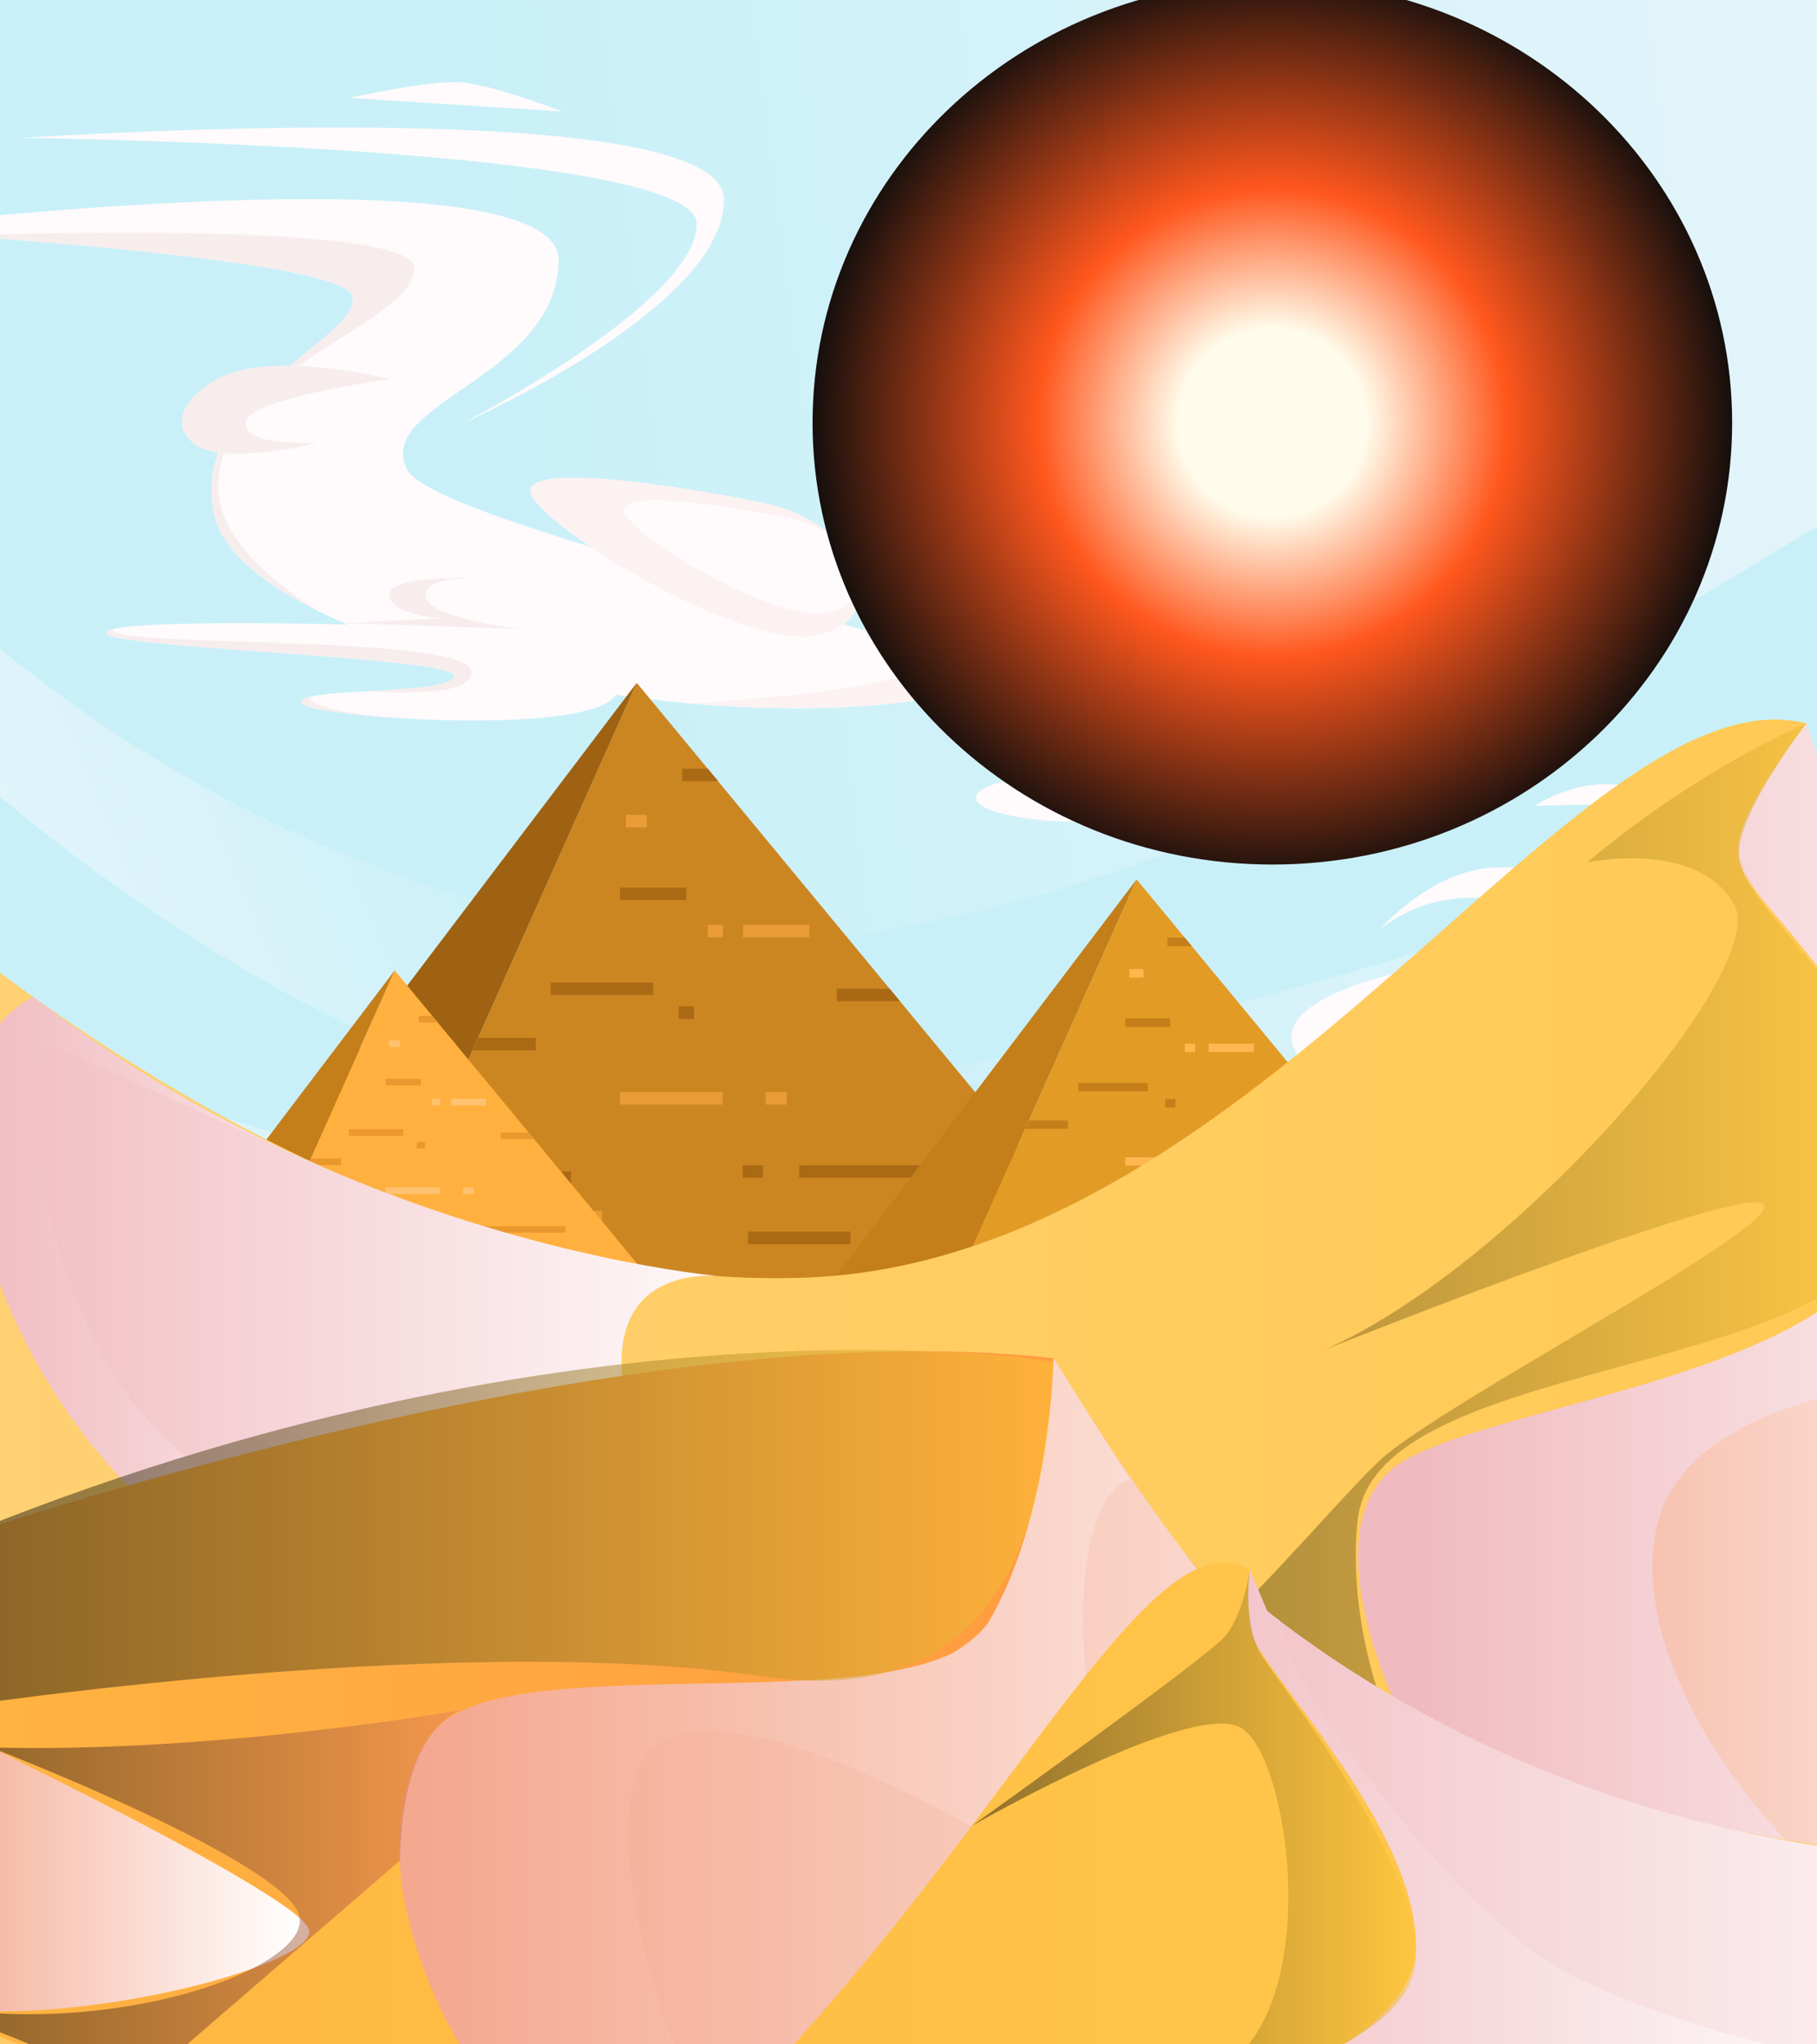 <svg version="1.2" xmlns="http://www.w3.org/2000/svg" viewBox="0 0 1394 1568" width="1394" height="1568"><rect x="0" y="0" width="1394" height="1568" fill="#333333" stroke="none"/><defs><linearGradient id="P" gradientUnits="userSpaceOnUse"/><linearGradient id="g1" x1="2453.6" y1="961.8" x2="507.1" y2="1211.9" href="#P"><stop stop-color="#faf9fc"/><stop offset="1" stop-color="#c9f0f8"/></linearGradient><linearGradient id="g2" x1="-524.4" y1="481.9" x2="231.3" y2="165.4" href="#P"><stop stop-color="#faf9fc"/><stop offset="1" stop-color="#c9f0f8"/></linearGradient><linearGradient id="g3" x1="-67.1" y1="548.2" x2="1678.1" y2="548.2" href="#P"><stop offset="0" stop-color="#ffd174"/><stop offset="1" stop-color="#ffc84e"/></linearGradient><linearGradient id="g4" x1="1091.1" y1="550.9" x2="1678.1" y2="550.9" href="#P"><stop stop-color="#f4a88f"/><stop offset="1" stop-color="#fff"/></linearGradient><linearGradient id="g5" x1="1091.1" y1="551.1" x2="1678.1" y2="551.1" href="#P"><stop stop-color="#f0bbc0"/><stop offset="1" stop-color="#fff"/></linearGradient><linearGradient id="g6" x1="664.8" y1="551" x2="1446.3" y2="551" href="#P"><stop stop-color="#0c0c0c"/><stop offset="1" stop-color="#ffc735"/></linearGradient><linearGradient id="g7" x1="-24.2" y1="761" x2="614.3" y2="761" href="#P"><stop stop-color="#f0bbc0"/><stop offset="1" stop-color="#fff"/></linearGradient><linearGradient id="g8" x1="-24.2" y1="760.8" x2="302.3" y2="760.8" href="#P"><stop stop-color="#f0bbc0"/><stop offset="1" stop-color="#fff"/></linearGradient><linearGradient id="g9" x1="-67.1" y1="1032.8" x2="1678.1" y2="1032.8" href="#P"><stop stop-color="#ffb540"/><stop offset="1" stop-color="#ff8343"/></linearGradient><linearGradient id="g10" x1="339.9" y1="1037.9" x2="1438.1" y2="1037.9" href="#P"><stop stop-color="#f4a88f"/><stop offset="1" stop-color="#fff"/></linearGradient><linearGradient id="g11" x1="329.7" y1="1037.9" x2="1226.1" y2="1037.9" href="#P"><stop stop-color="#f4a88f"/><stop offset="1" stop-color="#fff"/></linearGradient><linearGradient id="g12" x1="-67.1" y1="1032.2" x2="808.3" y2="1032.2" href="#P"><stop stop-color="#0c0c0c"/><stop offset="1" stop-color="#ffc735"/></linearGradient><linearGradient id="g13" x1="-67.1" y1="1307.7" x2="227.7" y2="1307.7" href="#P"><stop stop-color="#f4a88f"/><stop offset="1" stop-color="#fff"/></linearGradient><linearGradient id="g14" x1="-67.1" y1="1307.4" x2="395.7" y2="1307.4" href="#P"><stop stop-color="#0c0c0c"/><stop offset="1" stop-color="#ff915f"/></linearGradient><linearGradient id="g15" x1="-67.1" y1="1195.1" x2="1678.1" y2="1195.1" href="#P"><stop stop-color="#ffb540"/><stop offset="1" stop-color="#ffcf4f"/></linearGradient><linearGradient id="g16" x1="862.3" y1="1200.2" x2="1603.9" y2="1200.2" href="#P"><stop stop-color="#f0bbc0"/><stop offset="1" stop-color="#fff"/></linearGradient><linearGradient id="g17" x1="861.5" y1="1200.2" x2="1452" y2="1200.2" href="#P"><stop stop-color="#f0bbc0"/><stop offset="1" stop-color="#fff"/></linearGradient><linearGradient id="g18" x1="708.4" y1="1200.2" x2="1086.1" y2="1200.2" href="#P"><stop stop-color="#0c0c0c"/><stop offset="1" stop-color="#ffc735"/></linearGradient><radialGradient id="g19" cx="976.2" cy="324.3" r="359.5" href="#P"><stop offset=".2" stop-color="#fffceb"/><stop offset=".5" stop-color="#ff571d"/><stop offset="1" stop-color="#0c0c0c"/></radialGradient></defs><style>.a{fill:url(#g1)}.b{mix-blend-mode:color-dodge;fill:url(#g2)}.c{fill:#fffafb}.d{fill:#f7eded}.e{fill:#fcf2f2}.f{fill:#cc8621}.g{fill:#9e6212}.h{fill:#aa6913}.i{fill:#c47f1a}.j{fill:#ea9c36}.k{fill:#e29b25}.l{fill:#ffb850}.m{fill:#ffb03e}.n{fill:#ea982d}.o{fill:#ffc271}.p{fill:url(#g3)}.q{mix-blend-mode:multiply;fill:url(#g4)}.r{mix-blend-mode:multiply;fill:url(#g5)}.s{opacity:.5;mix-blend-mode:screen;fill:url(#g6)}.t{mix-blend-mode:multiply;fill:url(#g7)}.u{opacity:.5;mix-blend-mode:multiply;fill:url(#g8)}.v{fill:url(#g9)}.w{mix-blend-mode:multiply;fill:url(#g10)}.x{mix-blend-mode:multiply;fill:url(#g11)}.y{opacity:.5;mix-blend-mode:screen;fill:url(#g12)}.z{opacity:.5;mix-blend-mode:soft-light;fill:#ffe095}.A{mix-blend-mode:multiply;fill:url(#g13)}.B{opacity:.5;mix-blend-mode:screen;fill:url(#g14)}.C{fill:url(#g15)}.D{mix-blend-mode:multiply;fill:url(#g16)}.E{mix-blend-mode:multiply;fill:url(#g17)}.F{opacity:.5;mix-blend-mode:screen;fill:url(#g18)}.G{mix-blend-mode:screen;fill:url(#g19)}</style><path class="a" d="m1674.3-66.9v1124.8h-1834.2v-1124.8z"/><path class="b" d="m1673.5 1060.6l-1833 20.1-0.2-327.9c142.5 47.2 464.3 151.3 571.8 164.9 177.8 22.4 504.9 24.7 503.4 0-1.5-24.7-159.5 17.2-496.5-74.2-282.3-76.5-511.8-310.8-578.8-384.8l-0.1-125.1c0 0 225.1 324.2 658.9 384.9 433.7 60.6 1174.4-504.1 1174.4-504.1l-0.2 280q-405.9 203.7-817.8 298.2-91.9 21.1-184.1 36.7 95.9 4.8 191.8 3 405.4-7.6 810.2-133.5z"/><path class="c" d="m911.5 611.9c0 10.3-36.5 18.6-81.4 18.6-45 0-81.4-8.3-81.4-18.6 0-10.2 36.4-18.5 81.4-18.5 44.9 0 81.4 8.3 81.4 18.5z"/><path class="c" d="m1498.9 794c-21.2 24.4-638.5 20.9-255.6 30 172.1 4.2-256.4 56.2-252.3-30 1.7-36 113.7-65.4 254-65.4 140.2 0 269.3 47.6 253.9 65.4z"/><path class="c" d="m1266.8 730.4c-416.2 33.7 48.7-23.2-127.6-41.2-48.9-4.9-81.1 24.3-81.1 24.3 0 0 39.7-46.2 88.6-48 106.5-4 133.1 63.9 120.1 64.9z"/><path class="c" d="m1177.7 618.1c0 0 24-16.5 53.7-16.5 29.8 0 62.1 7.5 62.1 16.5 0 8.9-33.3-0.8-63-0.8-29.8 0-42.2 0.8-52.8 0.8-4.4 0 0 0 0 0z"/><path class="c" d="m693.7 538.5c-49.6 6.3-107.1 6.2-165.4 1-103.8-9.4-210.4-35-281.4-69.4q0 0-0.1 0c-44.5-21.6-74.9-46.6-81.8-73.2-24.2-92.8 118.4-140 104.8-170.7-9.7-21.9-197.1-38.1-303.6-45.6-42.6-3-72.2-4.6-72.2-4.6 0 0 536-65.9 534.6 24-1.5 89.8-140.8 108.6-116.6 159.5 12.6 26.6 169.2 67.6 288.2 104.1 108.5 33.4 185.7 63.1 93.5 74.9z"/><path class="d" d="m167.5 376c1.2 49.7 77 92.7 79.3 94.1-44.5-21.6-74.9-46.6-81.8-73.2-24.2-92.8 118.4-140 104.8-170.7-9.7-21.9-197.1-38.1-303.6-45.6 132-3.8 352.2-5.6 351.7 25.4-0.8 44.1-152.6 75.8-150.4 170z"/><path class="e" d="m693.7 538.5c-49.6 6.3-107.1 6.2-165.4 1 2.6-0.1 196-10 179.3-36-16.9-26.2-139-33.2-139-33.2l31.6-6.7c108.5 33.4 185.7 63.1 93.5 74.9z"/><path class="e" d="m586.7 386c74.1 15.7 100.5 87.1 41.8 101.1-58.8 14-227.8-91-221.5-112 6.3-21 133.8 1.2 179.7 10.9z"/><path class="c" d="m606.4 397.8c52.8 11.2 71.6 62 29.8 72-41.9 9.9-162.1-64.8-157.6-79.7 4.5-15 95.2 0.8 127.8 7.7z"/><path class="c" d="m17.6 105.8c0 0 537.5-36.7 537.8 47.2 0.4 83.9-200.1 171.5-200.1 171.5 0 0 179.6-92.9 179.2-152.8-0.3-59.9-516.9-65.9-516.9-65.9z"/><path class="c" d="m353 63.1c24.3 1.5 78.5 22.5 78.5 22.5l-163.5-10.5c0 0 60.9-13.5 85-12z"/><path class="d" d="m188.4 324.5c0 18.7 54.7 15 54.7 15 0 0-31.6 9.7-69.7 8.2-38.1-1.5-48.8-33.7-7-56.9 41.8-23.2 132.4 0 132.4 0 0 0-110.4 15-110.4 33.7z"/><path class="c" d="m473.7 529c-1.8 22.8-87.9 26.1-157.1 22.5q-0.1 0-1.1 0-0.2-0.1-0.5-0.1-0.6 0-1.4-0.1c-45.3-2.4-82.6-7.9-82.6-12.6 0-1.8 2.6-3.2 7.1-4.3 8.6-2 24-3.1 40.5-4 32.6-1.9 69.9-3.5 69.7-11.9-0.4-15-266.6-21-266.6-33 0-1.1 1.8-2 5-2.9 31.2-8 199.3-3.1 199.3-3.1 0 0 190.6 11.3 187.7 49.5z"/><path class="d" d="m313.6 551.3c-45.3-2.4-82.6-7.9-82.6-12.6 0-1.8 2.6-3.2 7.1-4.3-0.5 11.7 61.1 16.1 75.5 16.9z"/><path class="d" d="m315 551.4q0.2 0 0.5 0.1-0.2-0.1-0.5-0.1z"/><path class="d" d="m361.8 515.5c-0.2 18-47.2 15.9-83.2 14.9 32.6-1.9 69.9-3.5 69.7-11.9-0.4-15-266.6-21-266.6-33 0-1.1 1.8-2 5-2.9q-0.2 0.4-0.2 0.7c-0.3 13.6 275.7 3 275.3 32.2z"/><path class="d" d="m338.8 474.3c0 0-39.3-2.3-40-18-0.7-15.7 67.8-12.7 67.8-12.7 0 0-42.1-2.3-39.9 14.2 2.2 16.5 72.5 24.7 72.5 24.7l-134.9-4.5z"/><path class="f" d="m278.6 993.2l209.9-469.4 388.1 469.4z"/><path class="g" d="m132.6 993.2l355.9-469.4-209.9 469.4z"/><path class="h" d="m526.5 690.4h-50.9v-9.5h50.9z"/><path class="i" d="m823 959.1h-50.9v-9.5h50.9z"/><path class="i" d="m362.2 973.5h-50.9v-9.6h50.9z"/><path class="h" d="m550.9 599.2h-27.5v-9.5h19.6z"/><path class="h" d="m501.1 763.3h-78.6v-9.6h78.6z"/><path class="h" d="m652.5 954.4h-78.6v-9.6h78.6z"/><path class="h" d="m736 903.5h-122.8v-9.6h122.8z"/><path class="h" d="m585.4 903.5h-15.6v-9.6h15.6z"/><path class="h" d="m438.1 908.2h-15.6v-9.5h15.6z"/><path class="j" d="m554.3 847.3h-78.7v-9.5h78.7z"/><path class="j" d="m461.8 938.5h-113v-9.6h113z"/><path class="j" d="m603.5 847.3h-16.1v-9.5h16.1z"/><path class="j" d="m496.3 634.7h-16.1v-9.6h16.1z"/><path class="h" d="m690.5 768.1h-48.5v-9.6h40.6z"/><path class="h" d="m362.5 805.7l4.2-9.5h44.3v9.5z"/><path class="j" d="m620.9 719h-50.9v-9.5h50.9z"/><path class="j" d="m554.6 719h-11.6v-9.5h11.6z"/><path class="h" d="m532.4 781.6h-11.7v-9.6h11.7z"/><path class="k" d="m729.5 993.2l142.5-318.6 263.4 318.6z"/><path class="i" d="m630.5 993.2l241.5-318.6-142.5 318.6z"/><path class="i" d="m897.8 787.7h-34.5v-6.5h34.5z"/><path class="i" d="m1099.1 970.1h-34.6v-6.5h34.6z"/><path class="i" d="m786.3 979.8h-34.6v-6.5h34.6z"/><path class="i" d="m914.3 725.8h-18.6v-6.5h13.3z"/><path class="i" d="m880.6 837.1h-53.4v-6.4h53.4z"/><path class="i" d="m983.3 966.8h-53.4v-6.4h53.4z"/><path class="i" d="m1040 932.3h-83.4v-6.5h83.4z"/><path class="i" d="m937.8 932.3h-10.6v-6.5h10.6z"/><path class="i" d="m837.8 935.5h-10.6v-6.4h10.6z"/><path class="l" d="m916.6 894.2h-53.3v-6.5h53.3z"/><path class="l" d="m853.9 956h-76.7v-6.4h76.7z"/><path class="l" d="m950.1 894.2h-10.9v-6.5h10.9z"/><path class="l" d="m877.3 749.9h-10.9v-6.5h10.9z"/><path class="i" d="m1009.1 840.4h-32.9v-6.5h27.5z"/><path class="i" d="m786.5 865.9l2.9-6.4h30v6.4z"/><path class="l" d="m961.9 807.1h-34.6v-6.5h34.6z"/><path class="l" d="m916.9 807.1h-7.9v-6.5h7.9z"/><path class="i" d="m901.8 849.6h-7.9v-6.5h7.9z"/><path class="m" d="m191.5 993.2l111.3-248.8 205.7 248.8z"/><path class="i" d="m114.1 993.2l188.7-248.8-111.3 248.8z"/><path class="n" d="m322.9 832.7h-27v-5.1h27z"/><path class="n" d="m480.1 975.1h-27v-5h27z"/><path class="n" d="m235.8 982.7h-27v-5h27z"/><path class="n" d="m335.8 784.3h-14.6v-5h10.4z"/><path class="n" d="m309.4 871.3h-41.7v-5h41.7z"/><path class="n" d="m389.7 972.6h-41.7v-5h41.7z"/><path class="n" d="m433.9 945.6h-65.1v-5h65.1z"/><path class="n" d="m354.1 945.6h-8.2v-5h8.2z"/><path class="n" d="m276 948.2h-8.3v-5.1h8.3z"/><path class="o" d="m337.6 915.9h-41.7v-5.1h41.7z"/><path class="o" d="m288.6 964.2h-59.9v-5.1h59.9z"/><path class="o" d="m363.7 915.9h-8.5v-5.1h8.5z"/><path class="o" d="m306.9 803.1h-8.5v-5h8.5z"/><path class="n" d="m409.8 873.8h-25.7v-5h21.5z"/><path class="n" d="m235.9 893.8l2.3-5.1h23.4v5.1z"/><path class="o" d="m372.9 847.9h-26.9v-5.1h26.9z"/><path class="o" d="m337.8 847.9h-6.2v-5.1h6.2z"/><path class="n" d="m326 881h-6.2v-5h6.2z"/><path class="p" d="m-67.1 692.1c0 0 334.9 302.5 687.2 287.9 352.3-14.7 592.7-468.4 765.8-425.1l15.7 48.7c0 0 136.9 114.5 276.5 123.6v1022.9h-1745.2z"/><path class="q" d="m1678.1 727.2v793.8c0 0-47.9 10.1-114.6 17.9-110 13.2-271.2 20.6-354.1-31.5-1.3-0.8-2.6-1.7-3.8-2.6q-3.1-2.2-6.2-4.4c-0.3-0.2-0.7-0.4-1-0.7-7-5.3-13.2-11.2-18.7-17.7-102.4-121.8-190.8-314.4-99.7-363.1 91.2-48.8 391.4-70.7 377.3-219.4-10.8-114.6-80.5-177-110.1-215.9-0.1-0.1-0.1-0.1-0.1-0.2-8.8-11.4-14-20.8-13.1-28.9 3.5-33 45.8-91.4 51.3-98.8 0.4-0.5 0.6-0.8 0.6-0.8l15.7 48.7q0 0 0.3 0.3 0.4 0.3 0.8 0.6c29.8 23.7 59.8 42.9 88.6 58.4 0.2 0.1 0.5 0.2 0.7 0.4 101.1 54.4 186.1 63.9 186.1 63.9z"/><path class="r" d="m1271.3 1170.1c-29.7 126.3 132.4 322.2 292.2 368.8 28.3 8.3 56.5 11.9 83.5 9.6 0 0-294.9 54.6-437.6-41.1-1.3-0.8-2.6-1.7-3.8-2.6q-3.1-2.2-6.2-4.4c-0.3-0.2-0.7-0.4-1-0.7-7-5.3-13.2-11.2-18.7-17.7-102.4-121.8-190.8-314.4-99.7-363.1 91.2-48.8 391.4-70.7 377.3-219.4-10.8-114.6-80.5-177-110.1-215.9-0.1-0.1-0.1-0.1-0.1-0.2-5.9-9.9-10.7-19.1-13.1-28.9-6-23.8 45.2-90.9 51.3-98.8 0.4-0.5 0.6-0.8 0.6-0.8l15.7 48.7q0 0 0.3 0.3 0.4 0.3 0.8 0.6c6.9 5 44.6 32.2 88.6 58.4 0.2 0.1 0.5 0.2 0.7 0.4 38.2 22.6 81.2 44.6 113.1 50.4 0 0-100.8-2.1-160-43.3-59.2-41.1-44.6 70.7 26.8 197.4 71.5 126.8 206.2 148.7 206.2 148.7v35.2c0 0-371.9-30.3-406.8 118.4z"/><path class="s" d="m1334 654.5c-0.6 47.5 136.3 125.6 123.3 264.4-13.2 141.2-397.2 116.1-415.3 244.5-5.3 37.1-7 164.8 106 287.2 84.7 91.8 253.6 111.3 253.6 111.3 0 0-98.7 46.9-281 16.8-182.2-30-455.8-128.1-455.8-128.1 176.6-70.4 346.3-287 394.4-330.9 48.1-43.9 308.6-178.7 293.9-195.8-14.8-17.1-337.2 111.6-337.2 111.6 146.1-63.9 342.6-291.2 314.6-341.5-28-50.4-112.7-32.5-112.7-32.5 85.6-72.2 168.1-106.6 168.1-106.6 0 0-51.6 66.8-51.9 99.6z"/><path class="t" d="m614.3 1278.9c0 0-164.4 52-361-32.5q-7-3.1-13.8-6.2c-186.5-86.8-262.9-263.2-265.1-377.2-1.4-74.8 51.1-98.2 51.1-98.2 69 53.4 140.5 93.8 207.8 124.1q0.3 0.1 0.6 0.3c0.3 0.1 0.7 0.3 1.1 0.5 0.3 0.1 0.6 0.3 0.8 0.4q0.4 0.1 0.7 0.3c0.1 0 0.2 0.1 0.3 0.1 0.1 0.1 0.3 0.1 0.4 0.2 154.3 68.8 285.5 85.3 312.4 88-20.9-1.1-98.6 2.2-64 118.2 39.7 133.5 128.7 182 128.7 182z"/><path class="u" d="m302.3 1199.8l-62.8 40.4c-186.5-86.8-262.9-263.2-265.1-377.2-1.4-74.8 51.1-98.2 51.1-98.2 69 53.4 140.5 93.8 207.8 124.1-24.9-10.6-150.5-68.4-186.4-84.4-39.6-17.7-21.4 198 73.6 292.4 85.5 85 181.8 102.9 181.8 102.9z"/><path class="v" d="m-67.1 1191.4c0 0 530.7-188.7 875.4-149.5 0 0 331.7 639.4 869.8 373.8v334.4h-1745.2z"/><path class="w" d="m1360 1476.8c0 0-304.6-82.9-300.8 71.7 5.2 210.2 378.9 201.6 378.9 201.6h-1042.4c0 0-124-280.6-79.9-389.9 49.1-121.9 301 0 429.7-102.4 58.5-46.6 62.8-215.9 62.8-215.9 182.6 298.8 312.3 376.5 551.7 434.9z"/><path class="x" d="m395.7 1750.1c-92.8-221-112.2-369.5-61.4-424.1 61.4-65.8 375.2 0 423.5-80.6 48.2-80.7 50.5-203.5 50.5-203.5l58.2 92.8c0 0-44.9 10-33.8 147.5 15.3 188.4 393.4 467.9 393.4 467.9h-21c-132.7-160.8-686.6-548.4-719.5-381-27.7 140.5 119.1 381 119.1 381z"/><path class="y" d="m-67.1 1194.2c497.5-214.2 875.4-149.5 875.4-149.5-5.9 113.9-31.4 269.5-223.9 241.2-247.1-36.4-651.5 28.3-651.5 28.3z"/><path class="z" d="m-67.1 1535.6c0 0 135.4 46.3 462.8 214.5h-462.8z"/><path class="A" d="m-67.1 1311.4c0 0 293.8 139.2 304 168.4 10.2 29.2-204.7 82.8-304 55.8z"/><path class="B" d="m306.9 1427.2c-1.9 111.7 88.8 322.9 88.8 322.9-203.9-95.1-323-172.2-462.8-214.5 141.8 31.7 301.8-22.7 297.1-64.1-4.7-41.5-237-131-237-131 173.6 4.7 363.3-29.1 363.3-29.1 0 0-47.4 7.4-49.4 115.8z"/><path class="C" d="m306.9 1427.2c-0.6 81.6 107.6 348.9 283.2 161.6 193.9-206.8 295-428.4 368.7-384.6l13.3 31.7c0 0 253.8 238.8 706 179.8v334.4h-1745.2z"/><path class="D" d="m972.1 1235.9c261.7 203.9 549.4 189.1 549.4 189.1 0 0-123.7 47.3-69.5 163.8 54.3 116.5 151.9 161.6 151.9 161.6l-742.4-0.3c0 0-0.7-58.5 51.1-107.2 51.9-48.8 188.5-80.5 173.6-168.3-15-87.8-119.8-197.3-125.5-220.3-5.6-23.1-1.9-50.1-1.9-50.1z"/><path class="E" d="m861.5 1750.1c21.7-170.6 218.3-156 224.7-249.9 6.3-93.9-119.8-221.7-125.5-245.9-5.6-24.3-1.9-50.1-1.9-50.1l13.3 31.7 9.8 7.5c0 0 1.4 19.3 27.3 61.9 25.9 42.7 116.4 166.5 192.6 207.6 94.9 51.1 250.2 75.9 250.2 75.9 0 0-119 30.2-226.1 17.5-47-5.5-166.9-24.8-170 51.2-3.5 88.2 334.6 91.4 334.6 91.4z"/><path class="F" d="m745.5 1400.7c0 0 179.4-128.3 194.2-145.3 14.7-17.1 19.1-51.2 19.1-51.2 0 0-6 41.4 9.2 65.8 15.3 24.4 118.2 153.2 118.2 230.2-0.1 78.3-167.8 93.9-201.1 157.3-33.4 63.4-37.1 92.9-37.1 92.9l-139.6-0.3c0 0 177.4-115.3 240.5-172.2 63.1-56.9 39.9-227.5 4.2-251.9-35.6-24.3-207.6 74.7-207.6 74.7z"/><path class="G" d="m976.2-14.6c194.8 0 352.7 151.7 352.7 338.9 0 187.2-157.9 338.9-352.7 338.9-194.9 0-352.8-151.7-352.8-338.9 0-187.2 157.9-338.9 352.8-338.9z"/></svg>